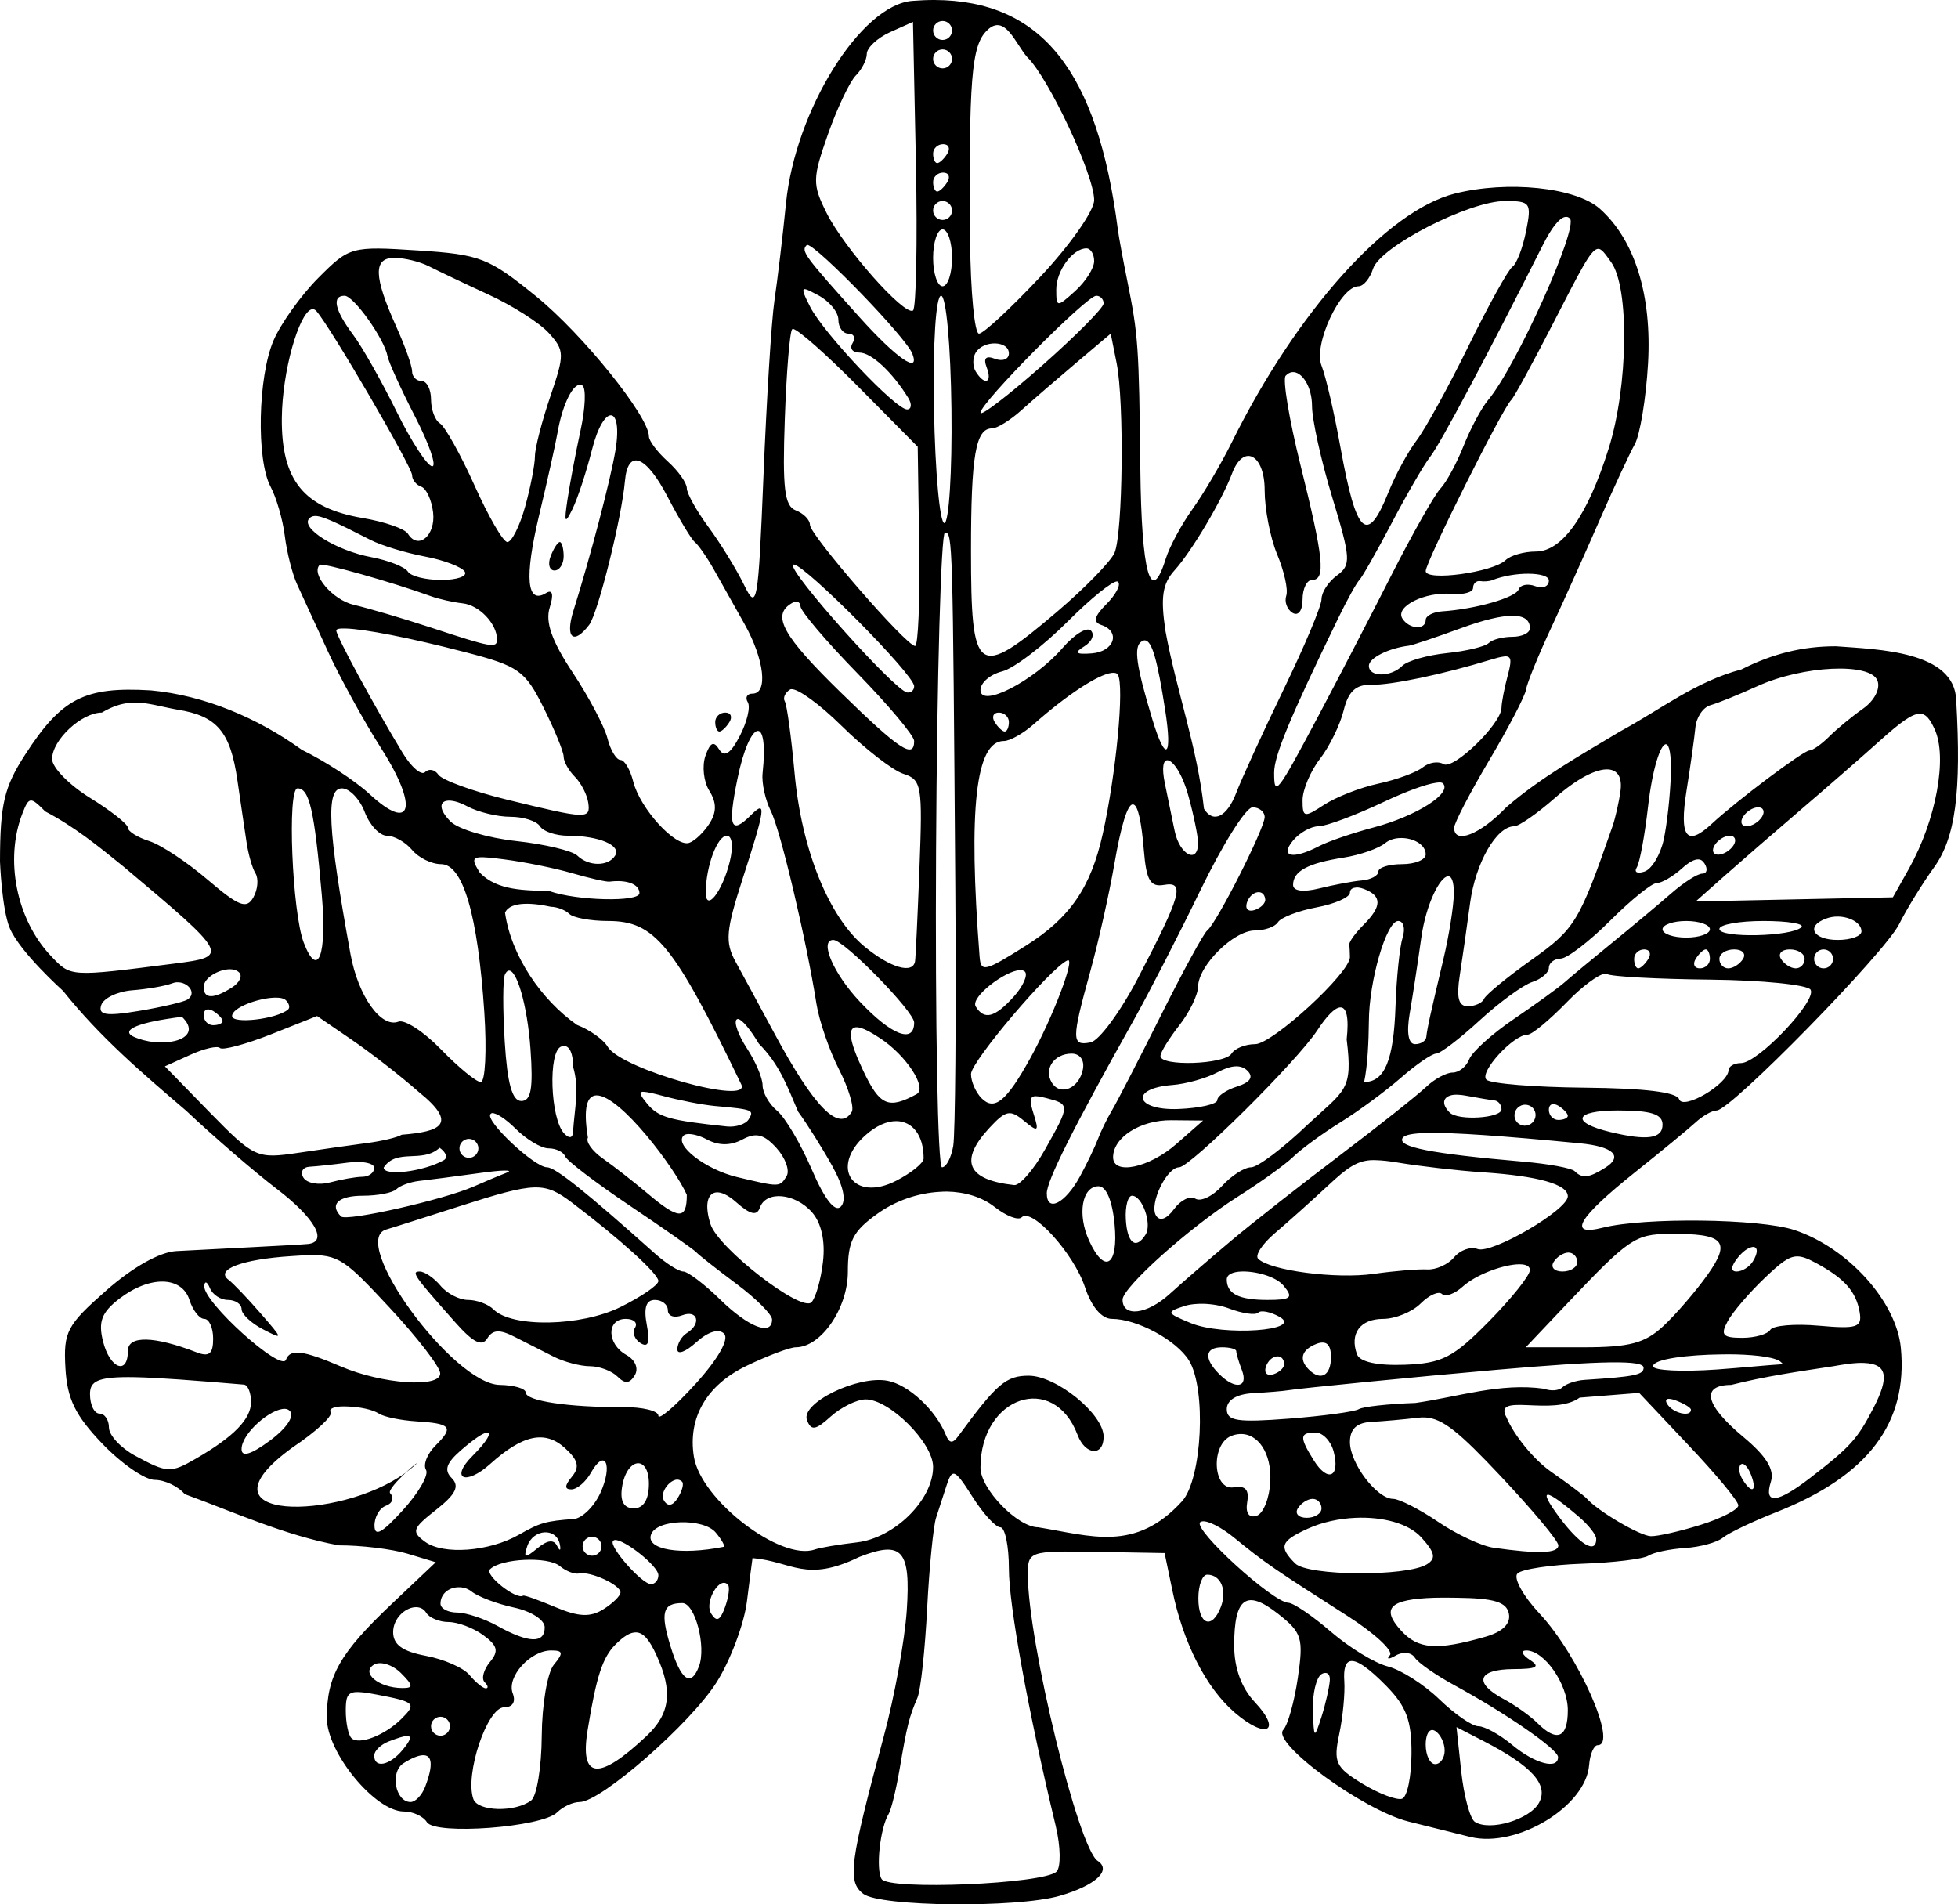 <?xml version="1.0" encoding="UTF-8" standalone="no"?>
<!-- Created with Inkscape (http://www.inkscape.org/) -->
<svg
   xmlns:dc="http://purl.org/dc/elements/1.1/"
   xmlns:cc="http://creativecommons.org/ns#"
   xmlns:rdf="http://www.w3.org/1999/02/22-rdf-syntax-ns#"
   xmlns:svg="http://www.w3.org/2000/svg"
   xmlns="http://www.w3.org/2000/svg"
   xmlns:sodipodi="http://sodipodi.sourceforge.net/DTD/sodipodi-0.dtd"
   xmlns:inkscape="http://www.inkscape.org/namespaces/inkscape"
   id="svg2"
   sodipodi:version="0.32"
   inkscape:version="0.46"
   width="206.689"
   height="201.021"
   version="1.0"
   sodipodi:docname="feather-fan.svg"
   inkscape:output_extension="org.inkscape.output.svg.inkscape"
   inkscape:export-filename="/Users/xavid/Documents/Temp/Yenching/feather-fan.png"
   inkscape:export-xdpi="90"
   inkscape:export-ydpi="90">
  <defs
     id="defs5">
    <inkscape:perspective
       sodipodi:type="inkscape:persp3d"
       inkscape:vp_x="0 : 526.18109 : 1"
       inkscape:vp_y="0 : 1000 : 0"
       inkscape:vp_z="744.09448 : 526.18109 : 1"
       inkscape:persp3d-origin="372.04724 : 350.78739 : 1"
       id="perspective9" />
  </defs>
  <sodipodi:namedview
     inkscape:window-height="756"
     inkscape:window-width="1222"
     inkscape:pageshadow="2"
     inkscape:pageopacity="1"
     guidetolerance="10.0"
     gridtolerance="10.0"
     objecttolerance="10.0"
     borderopacity="1.0"
     bordercolor="#666666"
     pagecolor="#ffffff"
     id="base"
     showgrid="false"
     inkscape:zoom="0.73020528"
     inkscape:cx="122.60883"
     inkscape:cy="103.51783"
     inkscape:window-x="20"
     inkscape:window-y="20"
     inkscape:current-layer="svg2" />
  <path
     style="fill:#000000"
     d="M 98.656,0 C 97.902,-0.003 97.116,0.033 96.312,0.094 C 90.884,0.509 83.945,11.627 82.969,21.469 C 82.627,24.909 82.073,29.519 81.75,31.719 C 81.427,33.919 80.919,42.244 80.594,50.219 C 80.037,63.863 79.911,64.542 78.531,61.719 C 77.725,60.069 76.037,57.327 74.781,55.625 C 73.525,53.923 72.5,52.082 72.5,51.532 C 72.5,50.981 71.6,49.715 70.5,48.719 C 69.4,47.724 68.5,46.533 68.5,46.063 C 68.498,43.948 61.49,35.255 56.594,31.282 C 51.581,27.214 50.727,26.864 44.094,26.438 C 37.08,25.988 36.891,26.032 33.594,29.344 C 31.75,31.196 29.634,34.168 28.875,35.938 C 27.227,39.778 27.043,48.536 28.562,51.375 C 29.159,52.49 29.848,54.826 30.062,56.563 C 30.278,58.3 30.861,60.619 31.375,61.719 C 31.889,62.819 33.338,65.969 34.594,68.719 C 35.849,71.469 38.409,76.119 40.281,79.063 C 44.209,85.239 43.468,87.954 39,83.813 C 37.497,82.42 34.292,80.327 31.875,79.157 C 27.248,75.817 21.617,73.398 15.906,72.875 C 8.922,72.463 6.502,73.709 2.656,79.657 C 0.441,83.082 0.014,84.867 0,90.938 C 0,90.938 0.192,95.983 1.031,97.969 C 2.115,100.534 6.656,104.594 6.656,104.594 C 10.56,109.49 14.941,113.215 19.656,117.25 C 22.587,120.017 26.898,123.729 29.219,125.5 C 33.234,128.565 34.668,131.102 32.5,131.313 C 31.95,131.366 29.25,131.519 26.5,131.657 C 23.75,131.794 20.197,131.979 18.625,132.063 C 16.863,132.157 14.023,133.751 11.219,136.219 C 7.051,139.887 6.69,140.575 6.906,144.407 C 7.091,147.679 7.951,149.422 10.812,152.407 C 12.823,154.504 15.302,156.219 16.344,156.219 C 17.385,156.219 18.815,156.894 19.5,157.719 C 24.573,159.563 30.156,162.112 35.781,163.125 C 38.099,163.116 41.35,163.507 43,164 L 46,164.907 L 41.344,169.313 C 35.871,174.502 34.5,176.915 34.5,181.344 C 34.5,185.014 39.598,191.219 42.625,191.219 C 43.585,191.219 44.679,191.725 45.062,192.344 C 45.926,193.739 57.232,192.893 58.812,191.313 C 59.411,190.716 60.469,190.219 61.187,190.219 C 63.432,190.219 72.921,181.911 75.656,177.563 C 77.089,175.285 78.538,171.46 78.844,169.063 C 79.149,166.666 79.409,164.607 79.437,164.469 C 83.668,164.838 85.01,167.12 90.719,164.344 C 95.241,162.585 96.148,163.598 95.719,170 C 95.508,173.145 94.425,179.094 93.312,183.219 C 89.696,196.627 89.425,198.6 91.125,199.907 C 92.904,201.274 107.312,201.425 111.844,200.125 C 115.625,199.041 117.388,197.423 115.875,196.438 C 113.825,195.102 108.5,173.264 108.5,166.219 C 108.5,163.757 108.632,163.689 115.719,163.813 L 122.937,163.938 L 123.75,167.844 C 124.882,173.391 127.308,178.17 130.344,180.782 C 133.674,183.646 135.368,182.773 132.469,179.688 C 131.049,178.176 130.281,176.089 130.281,173.688 C 130.281,168.63 131.566,167.717 134.906,170.344 C 137.439,172.336 137.618,172.904 137,177.125 C 136.629,179.658 135.934,182.111 135.469,182.594 C 134.16,183.953 143.858,191.063 148.687,192.282 C 151.052,192.878 153.991,193.607 155.219,193.907 C 160.121,195.102 167.421,190.678 167.75,186.313 C 167.836,185.167 168.255,184.219 168.656,184.219 C 170.819,184.219 166.614,174.702 162.531,170.344 C 160.787,168.483 159.722,166.559 160.187,166.094 C 160.652,165.629 163.747,165.176 167.031,165.063 C 170.315,164.95 173.45,164.568 174,164.219 C 174.55,163.87 176.281,163.507 177.875,163.407 C 179.469,163.306 181.269,162.813 181.875,162.313 C 182.481,161.812 185.025,160.601 187.5,159.625 C 197.196,155.801 201.413,150.218 200.656,142.282 C 200.19,137.392 195.083,131.724 189.437,129.844 C 185.78,128.626 173.613,128.483 169.187,129.594 C 165.404,130.544 166.554,128.562 172.625,123.719 C 175.382,121.519 178.256,119.157 179,118.469 C 179.744,117.782 180.737,117.219 181.219,117.219 C 182.684,117.219 198.947,100.613 200.469,97.563 C 201.252,95.993 202.905,93.295 204.156,91.563 C 206.416,88.434 207.056,83.636 206.5,73.938 C 206.349,68.706 198.231,68.55 193.812,68.219 C 190.287,68.21 187.098,69.007 183.844,70.657 C 178.971,71.947 175.375,74.855 171,77.219 C 166.908,79.683 162.623,82.068 159,85.219 C 156.248,88.092 153.5,89.172 153.5,87.375 C 153.5,86.908 155.15,83.714 157.187,80.282 C 159.225,76.848 160.994,73.463 161.094,72.782 C 161.194,72.1 162.417,69.105 163.812,66.125 C 165.208,63.145 167.499,58.019 168.937,54.719 C 170.376,51.419 172.01,47.9 172.562,46.907 C 173.115,45.913 173.756,42.082 173.969,38.375 C 174.384,31.14 172.565,25.307 168.875,22.032 C 166.331,19.773 159.149,19.031 153.562,20.438 C 146.407,22.239 136.846,32.912 130,46.75 C 128.9,48.974 127.04,52.123 125.875,53.75 C 124.71,55.377 123.447,57.732 123.062,58.969 C 121.481,64.061 120.495,60.568 120.375,49.469 C 120.234,36.532 120.154,35.371 119,29.657 C 118.563,27.495 118.106,25.044 118,24.219 C 115.848,7.491 109.975,0.054 98.656,0 z M 99.5,2.219 C 100.05,2.219 100.5,2.669 100.5,3.219 C 100.5,3.769 100.05,4.22 99.5,4.219 C 98.95,4.219 98.5,3.769 98.5,3.219 C 98.5,2.669 98.95,2.219 99.5,2.219 z M 108.437,6.032 C 110.695,8.22 115.5,18.472 115.5,21.125 C 115.5,22.251 112.95,25.88 109.844,29.188 C 106.738,32.496 103.813,35.219 103.344,35.219 C 102.875,35.219 102.453,30.832 102.406,25.469 C 102.256,8.32 102.544,4.807 104.187,3.219 C 106.073,1.334 107.213,4.664 108.437,6.032 z M 96.375,2.313 L 96.687,17.344 C 96.852,25.623 96.712,32.574 96.375,32.782 C 95.451,33.35 89.094,26.172 87.25,22.469 C 85.744,19.446 85.753,18.852 87.406,14.157 C 88.385,11.378 89.714,8.599 90.344,7.969 C 90.974,7.339 91.5,6.315 91.5,5.688 C 91.5,5.061 92.59,4.02 93.937,3.407 L 96.375,2.313 z M 99.5,5.219 C 100.05,5.219 100.5,5.669 100.5,6.219 C 100.5,6.769 100.05,7.22 99.5,7.219 C 98.95,7.219 98.5,6.769 98.5,6.219 C 98.5,5.669 98.95,5.219 99.5,5.219 z M 99.562,15.219 C 100.145,15.219 100.34,15.669 100,16.219 C 99.66,16.769 99.18,17.22 98.937,17.219 C 98.695,17.219 98.5,16.769 98.5,16.219 C 98.5,15.669 98.98,15.219 99.562,15.219 z M 99.562,18.219 C 100.145,18.219 100.34,18.669 100,19.219 C 99.66,19.769 99.18,20.22 98.937,20.219 C 98.695,20.219 98.5,19.769 98.5,19.219 C 98.5,18.669 98.98,18.219 99.562,18.219 z M 99.5,21.219 C 100.05,21.219 100.5,21.669 100.5,22.219 C 100.5,22.769 100.05,23.219 99.5,23.219 C 98.95,23.219 98.5,22.769 98.5,22.219 C 98.5,21.669 98.95,21.219 99.5,21.219 z M 158.875,21.219 C 161.56,21.219 161.695,21.403 161.094,24.407 C 160.742,26.167 160.098,27.854 159.656,28.157 C 159.214,28.459 157.133,32.213 155.031,36.5 C 152.929,40.787 150.453,45.287 149.531,46.5 C 148.609,47.713 147.28,50.182 146.562,51.969 C 144.314,57.573 143.179,56.525 141.5,47.219 C 140.855,43.644 139.964,39.76 139.5,38.594 C 138.618,36.381 141.492,30.219 143.406,30.219 C 143.927,30.219 144.615,29.39 144.937,28.375 C 145.676,26.047 155.077,21.219 158.875,21.219 z M 165.187,22.907 C 165.391,22.862 165.561,22.905 165.719,23.063 C 166.659,24.003 160.03,38.736 157.094,42.219 C 156.393,43.05 155.227,45.228 154.5,47.063 C 153.773,48.897 152.675,50.922 152.062,51.563 C 151.45,52.203 149.112,56.319 146.875,60.719 C 144.638,65.119 141.154,71.838 139.125,75.657 C 134.806,83.786 134.5,84.185 134.5,81.563 C 134.5,79.782 136.097,75.903 141.281,65.219 C 142.215,63.294 143.221,61.494 143.5,61.219 C 143.779,60.944 145.318,58.244 146.906,55.219 C 148.494,52.194 150.318,49.044 150.969,48.219 C 152.008,46.901 156.903,37.702 162.844,25.907 C 163.776,24.055 164.577,23.038 165.187,22.907 z M 99.5,24.219 C 100.05,24.219 100.5,25.569 100.5,27.219 C 100.5,28.869 100.05,30.219 99.5,30.219 C 98.95,30.219 98.5,28.869 98.5,27.219 C 98.5,25.569 98.95,24.219 99.5,24.219 z M 85.219,25.844 C 86.289,25.961 95.673,35.642 96.312,37.344 C 97.149,39.57 94.616,37.807 90.719,33.469 C 84.838,26.924 84.536,26.496 85.156,25.875 C 85.173,25.859 85.184,25.84 85.219,25.844 z M 114.687,26.219 C 115.127,26.219 115.5,26.823 115.5,27.563 C 115.5,28.303 114.6,29.724 113.5,30.719 C 111.565,32.47 111.5,32.455 111.5,30.563 C 111.5,28.578 113.229,26.219 114.687,26.219 z M 168.625,26.282 C 169.071,26.196 169.42,26.778 170.062,27.657 C 172.015,30.326 171.888,40.717 169.812,47.344 C 167.597,54.416 164.913,58.219 162.125,58.219 C 160.897,58.219 159.46,58.621 158.937,59.125 C 157.6,60.415 150.5,61.387 150.5,60.282 C 150.5,59.311 158.623,43.066 159.531,42.219 C 159.826,41.944 161.783,38.344 163.906,34.219 C 166.876,28.448 167.881,26.423 168.625,26.282 z M 41.625,27.219 C 42.657,27.219 44.295,27.61 45.25,28.094 C 46.203,28.578 49.043,29.936 51.562,31.094 C 54.085,32.252 56.96,34.076 57.937,35.157 C 59.607,36.999 59.605,37.41 58.094,41.844 C 57.208,44.444 56.472,47.292 56.469,48.157 C 56.466,49.021 56.01,51.407 55.437,53.469 C 54.867,55.532 54.013,57.219 53.562,57.219 C 53.115,57.219 51.566,54.532 50.094,51.25 C 48.621,47.969 46.965,45.014 46.437,44.688 C 45.912,44.362 45.5,43.224 45.5,42.157 C 45.498,41.089 45.048,40.219 44.5,40.219 C 43.95,40.219 43.5,39.755 43.5,39.188 C 43.5,38.62 42.734,36.482 41.812,34.438 C 39.445,29.184 39.384,27.219 41.625,27.219 z M 84.875,30.532 C 84.905,30.517 84.951,30.527 85,30.532 C 85.235,30.555 85.679,30.799 86.406,31.188 C 87.548,31.799 88.5,32.945 88.5,33.75 C 88.5,34.556 88.98,35.219 89.562,35.219 C 90.145,35.219 90.34,35.669 90,36.219 C 89.66,36.769 89.983,37.219 90.719,37.219 C 91.973,37.219 94.179,39.255 95.875,42 C 96.285,42.664 96.218,43.219 95.75,43.219 C 94.546,43.219 86.96,35.194 85.531,32.407 C 84.922,31.219 84.665,30.63 84.875,30.532 z M 36.375,31.219 C 37.337,31.219 40.578,35.779 40.906,37.594 C 41.018,38.211 42.324,41.082 43.812,43.969 C 45.301,46.857 46.119,49.219 45.625,49.219 C 45.129,49.219 43.435,46.632 41.875,43.469 C 40.315,40.307 38.262,36.656 37.281,35.344 C 35.334,32.739 34.996,31.219 36.375,31.219 z M 99.344,31.219 C 99.876,31.219 100.356,36.457 100.437,43.219 C 100.517,49.819 100.167,55.219 99.687,55.219 C 99.208,55.219 98.713,49.819 98.594,43.219 C 98.467,36.203 98.792,31.219 99.344,31.219 z M 115.719,31.219 C 116.148,31.219 116.5,31.579 116.5,32.032 C 116.5,32.484 113.575,35.436 110,38.594 C 106.425,41.752 103.5,43.995 103.5,43.563 C 103.5,42.535 114.702,31.219 115.719,31.219 z M 32.875,32.657 C 33.063,32.595 33.242,32.658 33.406,32.844 C 34.902,34.542 43.5,49.284 43.5,50.157 C 43.5,50.641 43.935,51.192 44.469,51.375 C 45.002,51.559 45.565,52.78 45.719,54.094 C 46.004,56.529 44.146,58.097 43.062,56.344 C 42.734,55.813 40.598,55.074 38.312,54.688 C 32.06,53.631 29.686,50.702 29.75,44.125 C 29.798,39.129 31.559,33.089 32.875,32.657 z M 83.719,34.719 C 84.284,34.814 87.205,37.395 90.5,40.719 L 96.875,47.157 L 97.031,57.688 C 97.115,63.477 96.922,68.201 96.594,68.188 C 95.634,68.15 85.5,56.475 85.5,55.407 C 85.5,54.872 84.816,54.188 84,53.875 C 82.806,53.417 82.587,51.525 82.844,44.25 C 83.019,39.278 83.366,35.009 83.625,34.75 C 83.641,34.734 83.681,34.713 83.719,34.719 z M 117.25,35.219 L 117.875,38.344 C 118.688,42.411 118.53,56.257 117.656,58.344 C 117.282,59.237 114.555,62.049 111.562,64.594 C 103.128,71.767 102.5,71.311 102.5,58.125 C 102.5,48.062 102.992,45.219 104.719,45.219 C 105.27,45.219 106.666,44.343 107.844,43.282 C 109.021,42.22 111.631,39.967 113.625,38.282 L 117.25,35.219 z M 105.062,36.25 C 105.833,36.274 106.5,36.623 106.5,37.313 C 106.5,37.922 105.828,38.181 105.031,37.875 C 104.063,37.504 103.785,37.813 104.156,38.782 C 104.786,40.424 103.94,40.741 103,39.219 C 102.66,38.669 102.66,37.769 103,37.219 C 103.418,36.542 104.292,36.227 105.062,36.25 z M 136.406,39.282 C 137.428,39.185 138.5,40.809 138.5,42.875 C 138.5,44.27 139.445,48.585 140.625,52.469 C 142.602,58.979 142.641,59.641 141.125,60.75 C 140.22,61.412 139.5,62.526 139.5,63.25 C 139.5,63.974 137.675,68.287 135.469,72.844 C 133.263,77.401 131.03,82.293 130.5,83.688 C 129.534,86.229 128.069,86.953 127.094,85.375 C 126.395,78.881 124.171,72.862 123.031,66.625 C 122.495,63.049 122.701,61.623 124,60.188 C 125.787,58.213 128.986,52.831 130.062,49.969 C 131.257,46.792 133.5,47.951 133.5,51.75 C 133.5,53.693 134.076,56.73 134.812,58.5 C 135.549,60.27 135.996,62.238 135.781,62.875 C 135.566,63.512 135.858,64.33 136.437,64.688 C 137.044,65.063 137.5,64.468 137.5,63.282 C 137.5,62.149 137.95,61.219 138.5,61.219 C 139.972,61.219 139.719,58.91 137.281,49.094 C 136.075,44.238 135.374,40.001 135.719,39.657 C 135.938,39.437 136.17,39.303 136.406,39.282 z M 61.125,40.625 C 61.238,40.603 61.364,40.623 61.469,40.688 C 61.889,40.948 61.793,43.088 61.281,45.438 C 60.769,47.787 60.154,51.069 59.906,52.719 C 59.531,55.214 59.626,55.382 60.437,53.719 C 60.976,52.619 61.904,49.792 62.5,47.438 C 63.727,42.581 65.773,42.658 64.969,47.532 C 64.462,50.603 62.33,58.746 60.531,64.469 C 59.633,67.326 60.527,68.141 62.187,65.969 C 63.119,64.755 65.623,54.703 65.969,50.782 C 66.273,47.332 68.18,48.038 70.469,52.438 C 71.697,54.799 72.991,56.944 73.344,57.219 C 73.696,57.494 74.604,58.781 75.344,60.094 C 76.083,61.407 77.545,64.009 78.594,65.875 C 80.684,69.597 81.098,73.219 79.437,73.219 C 78.855,73.219 78.633,73.633 78.937,74.125 C 79.242,74.618 78.858,76.215 78.094,77.688 C 77.109,79.587 76.457,79.986 75.906,79.094 C 75.338,78.175 74.965,78.369 74.469,79.782 C 74.095,80.845 74.273,82.504 74.875,83.469 C 75.652,84.714 75.662,85.709 74.906,86.907 C 74.321,87.834 73.349,88.769 72.75,88.969 C 71.302,89.452 67.559,85.351 66.844,82.5 C 66.53,81.252 65.931,80.219 65.5,80.219 C 65.067,80.219 64.437,79.186 64.125,77.938 C 63.81,76.689 62.151,73.555 60.437,70.969 C 58.231,67.635 57.547,65.652 58.031,64.125 C 58.469,62.746 58.321,62.183 57.656,62.594 C 55.594,63.869 55.337,60.971 56.906,54.407 C 57.786,50.725 58.655,46.819 58.844,45.719 C 59.317,42.96 60.32,40.778 61.125,40.625 z M 33.187,54.469 C 33.891,54.404 35.275,55.031 39.125,57 C 40.295,57.598 42.876,58.375 44.875,58.75 C 46.872,59.125 48.762,59.856 49.062,60.344 C 49.366,60.832 48.244,61.219 46.594,61.219 C 44.944,61.219 43.364,60.832 43.062,60.344 C 42.761,59.856 41.023,59.157 39.187,58.813 C 35.467,58.115 31.653,55.722 32.656,54.719 C 32.81,54.565 32.953,54.491 33.187,54.469 z M 99.75,56.219 C 100.565,56.219 100.573,56.86 100.844,93.719 C 100.945,107.469 100.837,119.732 100.625,120.969 C 100.413,122.207 99.885,123.219 99.437,123.219 C 98.99,123.219 98.714,108.144 98.812,89.719 C 98.911,71.294 99.337,56.219 99.75,56.219 z M 59.094,57.219 C 58.877,57.219 58.441,57.894 58.125,58.719 C 57.806,59.544 57.998,60.219 58.531,60.219 C 59.064,60.219 59.5,59.544 59.5,58.719 C 59.498,57.894 59.31,57.219 59.094,57.219 z M 83.812,59.594 C 85.096,59.739 96.5,71.218 96.5,72.438 C 96.5,72.863 96.162,73.159 95.75,73.094 C 94.433,72.888 83.12,60.224 83.719,59.625 C 83.738,59.606 83.771,59.589 83.812,59.594 z M 33.75,59.625 C 34.009,59.366 41.305,61.422 45.5,62.938 C 46.323,63.236 47.831,63.577 48.844,63.688 C 50.584,63.878 52.435,65.822 52.469,67.469 C 52.489,68.476 51.897,68.356 45.5,66.25 C 42.473,65.255 38.795,64.18 37.344,63.844 C 35.109,63.327 32.786,60.589 33.75,59.625 z M 161.344,60.563 C 162.554,60.57 163.5,60.809 163.5,61.282 C 163.5,61.909 162.852,62.178 162.062,61.875 C 161.273,61.572 160.485,61.732 160.312,62.219 C 160.006,63.082 155.757,64.3 152.25,64.532 C 151.287,64.595 150.5,65.006 150.5,65.438 C 150.5,66.537 148.74,66.428 148.031,65.282 C 147.253,64.023 150.423,62.442 153.25,62.688 C 154.487,62.795 155.5,62.521 155.5,62.063 C 155.5,61.605 155.837,61.279 156.25,61.344 C 156.662,61.409 157.225,61.361 157.5,61.25 C 158.66,60.785 160.134,60.555 161.344,60.563 z M 117.937,61.375 C 117.972,61.378 118.012,61.419 118.031,61.438 C 118.337,61.744 117.765,62.798 116.781,63.782 C 115.504,65.059 115.364,65.673 116.25,65.969 C 118.335,66.664 117.627,68.79 115.25,68.969 C 113.54,69.098 113.354,68.908 114.469,68.219 C 115.271,67.723 115.575,66.982 115.156,66.563 C 114.737,66.144 113.403,66.968 112.187,68.375 C 109.153,71.89 103.5,74.794 103.5,72.844 C 103.5,72.064 104.528,71.19 105.781,70.875 C 107.035,70.561 110.159,68.154 112.75,65.563 C 115.179,63.133 117.415,61.338 117.937,61.375 z M 83.875,63.532 C 83.99,63.499 84.097,63.506 84.187,63.532 C 84.369,63.583 84.5,63.752 84.5,64 C 84.5,64.497 87.2,67.68 90.5,71.063 C 93.8,74.446 96.5,77.666 96.5,78.219 C 96.5,80.171 94.935,79.134 88.75,73.094 C 82.664,67.151 81.451,64.985 83.5,63.719 C 83.637,63.634 83.76,63.564 83.875,63.532 z M 159.656,65 C 160.874,64.998 161.5,65.443 161.5,66.313 C 161.5,66.817 160.664,67.219 159.656,67.219 C 158.648,67.219 157.524,67.507 157.156,67.875 C 156.788,68.243 154.811,68.727 152.75,68.938 C 150.689,69.148 148.554,69.76 148.031,70.282 C 146.81,71.499 144.5,71.494 144.5,70.282 C 144.5,69.463 146.581,68.417 148.719,68.157 C 149.116,68.108 151.582,67.276 154.219,66.313 C 156.608,65.439 158.438,65.002 159.656,65 z M 36.5,66.344 C 38.474,66.403 43.174,67.3 49.125,68.844 C 54.755,70.305 55.427,70.789 57.375,74.688 C 58.539,77.022 59.5,79.358 59.5,79.875 C 59.498,80.393 60.034,81.346 60.687,82 C 61.344,82.655 61.972,83.888 62.094,84.719 C 62.355,86.501 61.972,86.477 53.5,84.407 C 49.923,83.533 46.664,82.343 46.281,81.782 C 45.899,81.22 45.269,81.106 44.875,81.5 C 44.478,81.895 43.417,80.98 42.5,79.469 C 39.472,74.482 35.5,67.148 35.5,66.563 C 35.5,66.381 35.842,66.324 36.5,66.344 z M 120.844,67.594 C 121.605,67.618 122.168,69.622 123,74.969 C 123.783,80.005 123.043,80.556 121.656,75.969 C 119.933,70.269 119.644,68.248 120.5,67.719 C 120.618,67.646 120.735,67.591 120.844,67.594 z M 158.969,69.282 C 159.591,69.311 159.538,69.886 159.156,71.313 C 158.802,72.637 158.507,74.163 158.5,74.719 C 158.477,76.409 153.426,81.306 152.375,80.657 C 151.834,80.322 150.851,80.466 150.187,81 C 149.524,81.534 147.417,82.308 145.5,82.719 C 143.583,83.13 140.995,84.153 139.75,84.969 C 137.66,86.338 137.5,86.297 137.5,84.469 C 137.5,83.38 138.328,81.406 139.344,80.094 C 140.36,78.782 141.476,76.475 141.844,74.969 C 142.329,72.981 143.128,72.25 144.75,72.282 C 146.89,72.324 152.292,71.187 157.406,69.625 C 157.95,69.459 158.343,69.357 158.656,69.313 C 158.773,69.296 158.88,69.277 158.969,69.282 z M 193.375,70.594 C 195.853,70.479 197.816,70.876 198.187,71.844 C 198.517,72.704 197.859,73.97 196.656,74.813 C 195.511,75.615 193.906,76.937 193.094,77.75 C 192.281,78.563 191.346,79.219 191,79.219 C 190.38,79.219 183.322,84.523 180.687,86.969 C 178.039,89.429 177.25,88.374 178.031,83.469 C 178.447,80.857 178.866,77.85 178.969,76.782 C 179.071,75.713 179.781,74.656 180.562,74.438 C 181.344,74.22 183.575,73.314 185.5,72.438 C 187.909,71.341 190.897,70.709 193.375,70.594 z M 117.344,71.032 C 117.67,70.993 117.889,71.039 118,71.219 C 118.708,72.365 117.817,81.71 116.406,88.032 C 115.14,93.704 112.944,96.889 108.312,99.813 C 103.949,102.567 103.539,102.678 103.406,100.969 C 102.197,85.384 102.994,78.219 105.969,78.219 C 106.597,78.219 108.007,77.432 109.094,76.469 C 112.662,73.309 115.929,71.199 117.344,71.032 z M 83.531,72.75 C 84.236,72.684 86.502,74.316 88.812,76.594 C 91.277,79.024 94.24,81.328 95.375,81.688 C 97.297,82.298 97.39,82.966 97.062,91.532 C 96.869,96.587 96.659,101.057 96.594,101.469 C 96.375,102.853 94.002,102.171 91.281,99.938 C 87.498,96.833 84.609,89.675 83.875,81.594 C 83.531,77.808 83.066,74.406 82.844,74.032 C 82.622,73.657 82.887,73.102 83.406,72.782 C 83.439,72.761 83.484,72.755 83.531,72.75 z M 14.312,74.157 C 15.654,74.174 17,74.598 18.719,74.907 C 22.912,75.567 24.324,77.237 25.062,82.375 C 25.406,84.767 25.848,87.709 26.031,88.938 C 26.215,90.166 26.626,91.633 26.969,92.188 C 27.311,92.742 27.219,93.88 26.75,94.719 C 26.037,95.993 25.238,95.694 21.937,92.875 C 19.765,91.019 16.987,89.172 15.75,88.782 C 14.512,88.391 13.5,87.758 13.5,87.375 C 13.5,86.992 11.7,85.579 9.5,84.219 C 7.3,82.859 5.5,81.01 5.5,80.125 C 5.5,78.118 8.6,75.219 10.75,75.219 C 11.869,74.557 12.823,74.26 13.75,74.188 C 13.943,74.173 14.121,74.154 14.312,74.157 z M 76.562,75.219 C 75.98,75.219 75.5,75.669 75.5,76.219 C 75.5,76.769 75.695,77.219 75.937,77.219 C 76.18,77.219 76.66,76.769 77,76.219 C 77.34,75.669 77.145,75.219 76.562,75.219 z M 105.437,75.219 C 106.02,75.219 106.5,75.669 106.5,76.219 C 106.5,76.769 106.305,77.219 106.062,77.219 C 105.82,77.219 105.34,76.769 105,76.219 C 104.66,75.669 104.855,75.219 105.437,75.219 z M 202.656,75.344 C 203.317,75.343 203.731,75.917 204.219,76.969 C 205.593,79.935 204.388,86.535 201.531,91.657 L 199.812,94.719 L 189.406,94.938 L 179,95.157 L 182.062,92.438 C 183.756,90.938 187.356,87.815 190.062,85.5 C 192.769,83.185 196.513,79.923 198.375,78.25 C 200.574,76.275 201.807,75.345 202.656,75.344 z M 79.937,77.157 C 80.521,77.025 80.835,78.492 80.5,81.625 C 80.388,82.671 80.796,84.471 81.375,85.625 C 82.39,87.649 85.128,99.251 86.187,105.969 C 86.47,107.759 87.541,110.871 88.562,112.875 C 89.584,114.879 90.196,116.907 89.906,117.375 C 88.565,119.545 85.954,116.898 81.75,109.094 C 80.223,106.259 78.384,102.855 77.656,101.532 C 76.518,99.463 76.623,98.24 78.406,92.719 C 80.804,85.296 80.926,84.387 79.281,86.032 C 77.134,88.179 76.802,87.305 77.844,82.219 C 78.5,79.013 79.354,77.288 79.937,77.157 z M 175.875,78.563 C 176.209,78.606 176.44,79.619 176.375,81.782 C 176.31,83.954 175.972,87.021 175.625,88.625 C 175.278,90.23 174.358,91.746 173.594,92 C 172.83,92.255 172.467,92.071 172.781,91.563 C 173.096,91.054 173.627,88.156 173.969,85.157 C 174.438,81.039 175.319,78.491 175.875,78.563 z M 123.25,80.25 C 123.82,80.289 124.79,81.638 125.437,83.969 C 126.01,86.032 126.466,88.282 126.469,88.969 C 126.479,91.25 124.528,90.262 124,87.719 C 123.714,86.344 123.254,84.094 122.969,82.719 C 122.607,80.978 122.807,80.22 123.25,80.25 z M 169.781,81.219 C 170.753,81.289 171.252,82.042 171.062,83.469 C 170.898,84.707 170.506,86.394 170.219,87.219 C 166.71,97.301 166.288,98.031 161.719,101.282 C 159.12,103.13 156.839,105.003 156.656,105.438 C 156.473,105.872 155.69,106.219 154.937,106.219 C 153.955,106.219 153.73,105.301 154.094,102.969 C 154.373,101.182 154.861,97.739 155.187,95.313 C 155.759,91.063 157.979,87.219 159.844,87.219 C 160.336,87.219 162.277,85.869 164.156,84.219 C 166.506,82.156 168.532,81.129 169.781,81.219 z M 152.062,82.594 C 152.185,82.604 152.265,82.641 152.312,82.688 C 153.343,83.718 149.534,86.143 145,87.344 C 142.789,87.93 140.205,88.814 139.25,89.313 C 136.464,90.767 135.054,90.461 136.5,88.719 C 137.185,87.894 138.396,87.219 139.187,87.219 C 139.979,87.219 143.099,86.057 146.125,84.625 C 148.394,83.552 150.51,82.776 151.594,82.625 C 151.774,82.6 151.94,82.584 152.062,82.594 z M 31.406,83.219 C 32.656,83.219 33.185,85.496 33.969,94.469 C 34.526,100.849 33.558,103.397 32.062,99.5 C 30.834,96.3 30.305,83.219 31.406,83.219 z M 36.094,83.219 C 36.893,83.219 37.977,84.344 38.5,85.719 C 39.023,87.094 40.072,88.219 40.844,88.219 C 41.615,88.219 42.815,88.894 43.5,89.719 C 44.185,90.544 45.551,91.219 46.562,91.219 C 48.872,91.219 50.441,96.571 51.125,106.844 C 51.393,110.906 51.225,114.219 50.75,114.219 C 50.272,114.219 48.388,112.664 46.562,110.782 C 44.74,108.899 42.718,107.592 42.062,107.844 C 40.227,108.548 37.807,105.152 37,100.719 C 34.581,87.435 34.38,83.219 36.094,83.219 z M 3.25,84.5 C 3.571,84.476 3.99,84.866 4.781,85.657 C 7.806,87.235 10.291,89.247 13.031,91.469 C 24.222,100.876 24.264,100.967 18.375,101.719 C 7.305,103.132 7.497,103.142 5.375,100.907 C 1.73,97.067 0.464,90.707 2.375,85.844 C 2.72,84.966 2.928,84.525 3.25,84.5 z M 47.156,84.532 C 47.63,84.449 48.385,84.612 49.344,85.125 C 50.455,85.72 52.496,86.219 53.875,86.219 C 55.252,86.219 56.66,86.669 57,87.219 C 57.338,87.769 58.671,88.219 59.969,88.219 C 63.191,88.219 65.607,89.229 64.937,90.313 C 64.223,91.472 62.148,91.484 60.937,90.313 C 60.417,89.807 57.513,89.109 54.5,88.782 C 51.485,88.454 48.367,87.523 47.562,86.719 C 46.358,85.513 46.367,84.668 47.156,84.532 z M 119.562,84.907 C 119.599,84.903 119.652,84.923 119.687,84.938 C 120.134,85.119 120.5,86.744 120.75,89.782 C 121.01,92.94 121.439,93.658 122.875,93.407 C 125.114,93.015 124.705,94.46 120.125,103.25 C 118.274,106.802 116.024,109.854 115.125,110.032 C 113.098,110.433 113.096,109.763 115.094,102.532 C 115.975,99.342 117.105,94.256 117.625,91.25 C 118.342,87.103 119.007,84.964 119.562,84.907 z M 132.219,85.219 C 132.917,85.219 133.5,85.69 133.5,86.25 C 133.5,87.438 128.411,97.482 127.437,98.219 C 127.074,98.494 124.866,102.544 122.531,107.219 C 120.196,111.894 117.871,116.394 117.375,117.219 C 116.879,118.044 116.218,119.394 115.906,120.219 C 115.594,121.044 114.741,122.827 114,124.188 C 112.447,127.039 110.5,128.028 110.5,125.969 C 110.5,124.644 113.22,119.196 119.656,107.719 C 121.198,104.969 124.387,98.782 126.719,93.969 C 129.05,89.157 131.521,85.219 132.219,85.219 z M 185.594,85.219 C 186.144,85.219 186.34,85.669 186,86.219 C 185.66,86.769 184.925,87.219 184.375,87.219 C 183.825,87.219 183.66,86.769 184,86.219 C 184.34,85.669 185.044,85.219 185.594,85.219 z M 76.719,88.219 C 77.299,88.219 77.428,89.361 77.031,90.969 C 76.245,94.155 74.479,96.371 74.5,94.157 C 74.526,91.42 75.728,88.219 76.719,88.219 z M 182.594,88.219 C 183.144,88.219 183.34,88.669 183,89.219 C 182.66,89.769 181.925,90.219 181.375,90.219 C 180.825,90.219 180.66,89.769 181,89.219 C 181.34,88.669 182.044,88.219 182.594,88.219 z M 147.656,88.469 C 147.833,88.456 148.01,88.457 148.187,88.469 C 149.367,88.552 150.5,89.22 150.5,90.188 C 150.5,90.755 149.375,91.219 148,91.219 C 146.625,91.219 145.5,91.568 145.5,92 C 145.5,92.432 144.712,92.855 143.75,92.938 C 142.787,93.02 140.762,93.407 139.25,93.782 C 137.554,94.201 136.5,94.059 136.5,93.407 C 136.5,91.959 138.041,91.12 141.812,90.532 C 143.566,90.258 145.538,89.56 146.219,89 C 146.615,88.674 147.127,88.51 147.656,88.469 z M 50.594,90.5 C 51.079,90.455 51.946,90.552 53.25,90.719 C 55.312,90.983 58.494,91.621 60.344,92.157 C 62.193,92.692 63.993,93.107 64.344,93.063 C 66.181,92.83 67.5,93.331 67.5,94.282 C 67.498,95.241 60.881,95.087 58,94.063 C 55.391,93.963 52.511,94.042 50.656,92.125 C 49.972,91.03 49.786,90.576 50.594,90.5 z M 179.312,90.719 C 179.578,90.738 179.774,90.892 179.937,91.157 C 180.3,91.742 180.186,92.219 179.687,92.219 C 179.189,92.219 177.728,93.158 176.406,94.313 C 175.085,95.467 172.252,97.83 170.125,99.563 C 167.998,101.296 165.748,103.169 165.125,103.719 C 164.502,104.269 162.109,106.004 159.812,107.563 C 157.516,109.122 155.393,111.034 155.094,111.813 C 154.795,112.591 154.002,113.219 153.344,113.219 C 152.685,113.219 151.434,113.89 150.562,114.719 C 149.691,115.548 145.625,118.783 141.5,121.907 C 137.375,125.029 132.2,129.09 130,130.938 C 127.8,132.786 124.851,135.338 123.469,136.594 C 121.081,138.764 118.5,139.079 118.5,137.188 C 118.5,135.892 125.606,129.527 130.625,126.344 C 133.031,124.817 135.675,122.932 136.5,122.125 C 137.325,121.318 139.575,119.664 141.5,118.469 C 143.425,117.274 146.308,115.147 147.906,113.75 C 149.504,112.354 151.16,111.219 151.594,111.219 C 152.028,111.219 154.094,109.645 156.187,107.719 C 158.281,105.793 160.787,103.967 161.75,103.657 C 162.712,103.346 163.5,102.669 163.5,102.157 C 163.5,101.644 164.062,101.206 164.75,101.188 C 165.437,101.17 167.783,99.37 169.969,97.188 C 172.154,95.006 174.354,93.219 174.875,93.219 C 175.396,93.219 176.611,92.517 177.562,91.657 C 178.279,91.008 178.869,90.687 179.312,90.719 z M 152.844,92.5 C 153.227,92.47 153.482,93.014 153.469,94.344 C 153.455,95.649 152.963,98.744 152.375,101.219 C 151.006,106.979 150.657,108.544 150.562,109.469 C 150.52,109.882 149.986,110.219 149.375,110.219 C 148.673,110.219 148.458,109.022 148.812,106.969 C 149.121,105.182 149.669,101.595 150.031,99 C 150.529,95.436 152.001,92.566 152.844,92.5 z M 143.406,93.688 C 143.586,93.707 143.794,93.765 144,93.844 C 145.91,94.577 145.873,95.69 143.937,97.625 C 143.093,98.47 142.418,99.393 142.437,99.688 C 142.457,99.982 142.5,100.592 142.5,101.032 C 142.5,102.705 134.315,110.219 132.5,110.219 C 131.453,110.219 130.34,110.669 130,111.219 C 129.288,112.371 122.467,112.598 122.5,111.469 C 122.512,111.057 123.424,109.594 124.5,108.219 C 125.575,106.844 126.456,105.015 126.469,104.157 C 126.501,101.914 130.234,98.219 132.469,98.219 C 133.515,98.219 134.605,97.832 134.906,97.344 C 135.208,96.856 137.038,96.144 138.969,95.782 C 140.9,95.419 142.5,94.727 142.5,94.219 C 142.5,93.965 142.666,93.782 142.937,93.719 C 143.073,93.687 143.226,93.668 143.406,93.688 z M 132.719,94.188 C 133.131,94.118 133.501,94.34 133.562,94.938 C 133.604,95.337 133.097,95.843 132.437,96.063 C 131.777,96.283 131.405,95.942 131.625,95.282 C 131.84,94.637 132.307,94.257 132.719,94.188 z M 55.344,95.407 C 56.279,95.369 57.352,95.543 58.156,95.719 C 58.805,95.726 59.688,96.064 60.094,96.469 C 60.499,96.874 62.328,97.219 64.187,97.219 C 69.111,97.219 71.099,99.638 78.25,114.469 C 79.35,116.749 65.556,112.865 64.156,110.5 C 63.699,109.728 62.237,108.694 60.906,108.188 C 57.139,105.55 53.961,100.896 53.312,96.344 C 53.606,95.683 54.408,95.444 55.344,95.407 z M 194,96.75 C 195.283,96.766 196.5,97.434 196.5,98.313 C 196.5,98.817 195.375,99.219 194,99.219 C 191.392,99.219 190.585,97.765 192.75,96.969 C 193.155,96.82 193.572,96.745 194,96.75 z M 147.594,97.219 C 148.155,97.219 148.369,98.005 148.062,98.969 C 147.756,99.934 147.415,103.196 147.312,106.219 C 147.121,111.89 146.172,114.219 144,114.219 C 144.372,112.454 144.477,109.903 144.5,107.844 C 144.508,103.563 146.349,97.219 147.594,97.219 z M 178,97.219 C 179.375,97.219 180.5,97.613 180.5,98.094 C 180.5,98.575 179.375,98.969 178,98.969 C 176.625,98.969 175.5,98.576 175.5,98.094 C 175.5,97.613 176.625,97.219 178,97.219 z M 186.156,97.219 C 188.723,97.219 190.522,97.51 190.156,97.875 C 189.152,98.879 181.5,99.044 181.5,98.063 C 181.5,97.592 183.589,97.219 186.156,97.219 z M 87.969,99.219 C 89.106,99.219 96.5,106.777 96.5,107.938 C 96.5,110.212 94.093,109.273 90.75,105.719 C 87.964,102.758 86.45,99.219 87.969,99.219 z M 173.562,100.219 C 174.145,100.219 174.34,100.669 174,101.219 C 173.66,101.769 173.18,102.219 172.937,102.219 C 172.695,102.219 172.5,101.769 172.5,101.219 C 172.5,100.669 172.98,100.219 173.562,100.219 z M 180.062,100.219 C 180.305,100.219 180.5,100.669 180.5,101.219 C 180.5,101.769 180.02,102.219 179.437,102.219 C 178.855,102.219 178.66,101.769 179,101.219 C 179.34,100.669 179.82,100.219 180.062,100.219 z M 183.062,100.219 C 183.92,100.219 184.34,100.669 184,101.219 C 183.66,101.769 182.955,102.219 182.437,102.219 C 181.92,102.219 181.5,101.769 181.5,101.219 C 181.5,100.669 182.205,100.219 183.062,100.219 z M 188.937,100.219 C 189.795,100.219 190.5,100.669 190.5,101.219 C 190.5,101.769 190.08,102.219 189.562,102.219 C 189.045,102.219 188.34,101.769 188,101.219 C 187.66,100.669 188.08,100.219 188.937,100.219 z M 192.5,100.219 C 193.05,100.219 193.5,100.669 193.5,101.219 C 193.5,101.769 193.05,102.219 192.5,102.219 C 191.95,102.219 191.5,101.769 191.5,101.219 C 191.5,100.669 191.95,100.219 192.5,100.219 z M 112.687,101.375 C 113.574,100.989 111.12,107.442 108.75,111.719 C 106.237,116.254 104.975,117.288 103.625,115.938 C 103,115.313 102.5,114.171 102.5,113.375 C 102.5,112.061 110.905,102.152 112.687,101.375 z M 24.281,102.313 C 24.677,102.312 25.021,102.428 25.25,102.657 C 25.623,103.029 25.278,103.739 24.469,104.25 C 22.533,105.474 21.5,105.458 21.5,104.188 C 21.5,103.221 23.094,102.314 24.281,102.313 z M 107.656,102.407 C 107.879,102.398 108.07,102.446 108.187,102.563 C 108.534,102.909 107.999,104.116 107,105.219 C 104.998,107.431 103.895,107.698 103,106.25 C 102.398,105.276 106.097,102.466 107.656,102.407 z M 53.656,102.469 C 54.513,102.201 55.665,106.036 56,110.75 C 56.292,114.896 56.064,116.219 55.031,116.219 C 54.067,116.219 53.557,114.39 53.281,109.969 C 53.067,106.532 53.071,103.327 53.312,102.844 C 53.422,102.629 53.534,102.507 53.656,102.469 z M 169.406,102.782 C 169.505,102.768 169.568,102.778 169.625,102.813 C 170.078,103.093 174.972,103.35 180.5,103.407 C 186.028,103.462 190.807,103.954 191.125,104.469 C 191.837,105.621 185.583,112.219 183.781,112.219 C 183.064,112.219 182.486,112.557 182.469,112.969 C 182.407,114.444 177.65,117.233 177.25,116.032 C 177,115.28 173.564,114.87 167.281,114.813 C 161.994,114.765 157.324,114.387 156.906,113.969 C 156.122,113.185 159.745,109.219 161.25,109.219 C 161.715,109.219 163.592,107.654 165.437,105.75 C 167.052,104.085 168.717,102.874 169.406,102.782 z M 18.656,103.688 C 19.878,103.624 20.842,104.884 19.75,105.532 C 19.328,105.781 17.028,106.321 14.625,106.719 C 11.185,107.289 10.335,107.151 10.687,106.094 C 10.934,105.355 12.415,104.651 13.969,104.532 C 15.523,104.412 17.402,104.09 18.125,103.813 C 18.304,103.744 18.482,103.697 18.656,103.688 z M 28.937,105.313 C 29.516,105.291 29.961,105.367 30.187,105.594 C 30.529,105.935 30.635,106.365 30.406,106.563 C 29.23,107.577 24.5,108.13 24.5,107.25 C 24.5,106.371 27.203,105.377 28.937,105.313 z M 141.437,106.344 C 142.142,106.263 142.412,107.396 142.156,109.719 C 142.833,115.146 142.001,115.017 138.031,118.719 C 135.448,121.194 132.763,123.219 132.062,123.219 C 131.362,123.219 129.984,124.101 129,125.188 C 128.016,126.275 126.747,126.878 126.187,126.532 C 125.628,126.185 124.626,126.683 123.937,127.625 C 123.161,128.688 122.43,128.957 122.031,128.313 C 121.285,127.105 123.148,123.219 124.469,123.219 C 125.633,123.219 136.909,112.037 139.062,108.75 C 140.077,107.202 140.89,106.407 141.437,106.344 z M 21.844,106.563 C 21.916,106.544 22.004,106.548 22.094,106.563 C 22.213,106.583 22.362,106.634 22.5,106.719 C 23.05,107.059 23.5,107.539 23.5,107.782 C 23.5,108.024 23.05,108.219 22.5,108.219 C 21.95,108.219 21.5,107.739 21.5,107.157 C 21.5,106.829 21.626,106.619 21.844,106.563 z M 33.469,107.25 L 37.031,109.688 C 38.989,111.016 42.206,113.51 44.187,115.25 C 48.472,118.701 46.445,119.457 42.406,119.782 C 41.931,120.075 40.275,120.462 38.75,120.657 C 37.225,120.851 33.975,121.322 31.5,121.688 C 27.11,122.336 26.858,122.235 22.187,117.469 L 17.406,112.563 L 20.094,111.344 C 21.56,110.676 22.955,110.361 23.219,110.625 C 23.483,110.889 25.912,110.245 28.594,109.188 L 33.469,107.25 z M 19.219,107.344 C 21.598,109.666 17.492,110.68 14.594,109.625 C 12.592,108.987 13.793,108.162 17.594,107.563 C 18.288,107.453 18.813,107.373 19.219,107.344 z M 77.906,107.563 C 78.321,107.606 79.221,108.679 80.094,110.157 C 82.281,112.367 83.059,114.557 84.25,117.344 C 85.205,118.646 86.821,121.226 87.844,123.063 C 89.037,125.205 89.368,126.757 88.75,127.375 C 88.132,127.993 87.039,126.58 85.687,123.438 C 84.528,120.743 82.877,117.953 82.031,117.25 C 81.185,116.548 80.5,115.34 80.5,114.563 C 80.5,113.786 79.743,112.029 78.844,110.657 C 77.944,109.284 77.454,107.921 77.75,107.625 C 77.787,107.588 77.847,107.557 77.906,107.563 z M 90.531,108.438 C 91.046,108.486 91.833,108.891 92.906,109.594 C 95.66,111.398 97.929,114.864 96.75,115.5 C 93.776,117.107 92.874,116.722 91.125,113.032 C 89.616,109.847 89.399,108.332 90.531,108.438 z M 59.531,110.407 C 60.138,110.412 60.5,111.216 60.5,112.625 C 61.177,114.888 60.66,116.97 60.5,119.344 C 60.498,120.132 60.137,120.251 59.562,119.657 C 58.084,118.124 57.838,110.939 59.25,110.469 C 59.345,110.437 59.444,110.406 59.531,110.407 z M 113.125,111.219 C 114.001,111.219 114.5,111.911 114.312,112.875 C 113.923,114.884 111.936,115.745 111.031,114.282 C 110.152,112.859 111.267,111.219 113.125,111.219 z M 130.406,112.563 C 130.934,112.535 131.359,112.703 131.687,113.032 C 132.345,113.689 131.985,114.246 130.594,114.688 C 129.438,115.054 128.5,115.702 128.5,116.125 C 128.5,116.548 126.651,116.975 124.406,117.063 C 119.81,117.243 119.197,114.882 123.75,114.532 C 125.19,114.421 127.342,113.824 128.531,113.188 C 129.247,112.805 129.879,112.59 130.406,112.563 z M 67.781,115.25 C 67.832,115.241 67.893,115.247 67.969,115.25 C 68.33,115.266 68.995,115.416 70,115.688 C 71.65,116.134 74.125,116.627 75.5,116.75 C 79.466,117.107 79.642,117.168 79.031,118.157 C 78.713,118.671 77.67,119.007 76.719,118.907 C 70.627,118.259 69.502,117.944 68.312,116.5 C 67.668,115.715 67.427,115.318 67.781,115.25 z M 153.469,115.563 C 153.629,115.544 153.806,115.554 154,115.563 C 154.222,115.573 154.489,115.608 154.75,115.657 C 155.987,115.887 157.337,116.115 157.75,116.157 C 158.162,116.197 158.5,116.613 158.5,117.094 C 158.5,118.039 153.922,118.329 153.031,117.438 C 152.069,116.475 152.346,115.693 153.469,115.563 z M 62.969,115.625 C 65.474,115.584 71.343,123.45 72.5,126.125 C 72.5,128.789 71.643,128.761 68.344,125.969 C 66.882,124.732 64.746,123.069 63.625,122.282 C 62.501,121.494 61.809,120.506 62.062,120.094 C 61.534,116.877 61.989,115.641 62.969,115.625 z M 109.187,115.719 C 109.26,115.706 109.343,115.715 109.437,115.719 C 109.69,115.73 110.008,115.794 110.437,115.907 C 112.962,116.567 112.98,116.597 110.312,121.344 C 109.111,123.481 107.649,125.158 107.062,125.094 C 102.07,124.551 101.207,122.532 104.469,119.032 C 106.179,117.195 106.632,117.1 108.094,118.313 C 109.595,119.559 109.706,119.462 109.094,117.532 C 108.715,116.339 108.682,115.809 109.187,115.719 z M 163.844,116.563 C 163.916,116.544 164.004,116.548 164.094,116.563 C 164.213,116.583 164.362,116.634 164.5,116.719 C 165.05,117.059 165.5,117.539 165.5,117.782 C 165.5,118.024 165.05,118.219 164.5,118.219 C 163.95,118.219 163.5,117.739 163.5,117.157 C 163.5,116.829 163.626,116.619 163.844,116.563 z M 160.812,116.625 C 161.241,116.56 161.696,116.735 161.937,117.125 C 162.259,117.646 162.083,118.335 161.562,118.657 C 161.041,118.979 160.353,118.834 160.031,118.313 C 159.709,117.792 159.885,117.103 160.406,116.782 C 160.536,116.701 160.669,116.647 160.812,116.625 z M 170.781,117.219 C 174.292,117.219 175.5,117.599 175.5,118.719 C 175.5,120.204 173.871,120.432 170,119.5 C 165.752,118.479 166.176,117.219 170.781,117.219 z M 51.937,117.5 C 52.374,117.455 53.404,118.123 54.406,119.125 C 55.552,120.271 57.127,121.219 57.906,121.219 C 58.685,121.219 59.473,121.598 59.656,122.063 C 59.84,122.527 62.925,124.88 66.5,127.282 C 70.074,129.683 73.225,131.888 73.5,132.188 C 73.775,132.487 75.687,133.994 77.75,135.532 C 79.812,137.069 81.5,138.759 81.5,139.282 C 81.5,141.073 78.998,140.096 76,137.157 C 74.35,135.538 72.597,134.22 72.125,134.219 C 71.653,134.218 70.303,133.366 69.125,132.313 C 61.829,125.789 58.616,123.219 57.75,123.219 C 56.399,123.219 51.126,118.249 51.781,117.594 C 51.818,117.558 51.875,117.507 51.937,117.5 z M 123.656,118.25 L 127,118.282 L 124.187,120.75 C 121.319,123.274 117.5,124.081 117.5,122.157 C 117.5,120.061 120.384,118.219 123.656,118.25 z M 94.625,118.344 C 96.282,118.362 97.5,119.776 97.5,122.282 C 97.5,122.772 96.193,123.814 94.625,124.625 C 90.111,126.96 87.546,123.284 91.312,119.875 C 92.474,118.824 93.631,118.333 94.625,118.344 z M 150.719,119.594 C 153.463,119.543 158.501,119.89 166.781,120.688 C 170.296,121.026 171.37,122.048 169.469,123.25 C 167.738,124.345 167.023,124.43 166.219,123.625 C 165.893,123.3 163.466,122.855 160.812,122.625 C 151.033,121.778 147.475,121.076 148.062,120.125 C 148.26,119.806 149.072,119.625 150.719,119.594 z M 72.531,119.719 C 73.025,119.662 73.854,119.869 74.625,120.282 C 75.871,120.949 77.125,120.951 78.375,120.282 C 79.813,119.512 80.646,119.726 81.969,121.188 C 82.917,122.235 83.393,123.572 83.031,124.157 C 82.305,125.331 82.321,125.324 77.812,124.25 C 74.493,123.46 71.149,120.883 72.156,119.875 C 72.236,119.795 72.367,119.738 72.531,119.719 z M 49.5,120.219 C 50.048,120.219 50.5,120.669 50.5,121.219 C 50.498,121.769 50.05,122.219 49.5,122.219 C 48.948,122.219 48.499,121.769 48.5,121.219 C 48.498,120.669 48.95,120.219 49.5,120.219 z M 46.406,121.157 C 47.088,121.63 47.298,122.211 46.844,122.469 C 44.726,123.672 40.5,124.193 40.5,123.25 C 41.884,121.155 44.569,122.847 46.406,121.157 z M 144.656,122.469 C 144.868,122.453 145.076,122.462 145.312,122.469 C 145.942,122.489 146.657,122.566 147.562,122.719 C 149.798,123.097 153.857,123.569 156.562,123.75 C 162.413,124.142 165.5,125.021 165.5,126.282 C 165.5,127.724 157.456,132.415 155.969,131.844 C 155.235,131.562 154.127,131.964 153.5,132.719 C 152.873,133.474 151.582,134.053 150.656,134 C 149.73,133.948 147.2,134.156 145,134.469 C 141.026,135.034 134.055,134.118 132.812,132.875 C 132.455,132.518 133.237,131.32 134.562,130.188 C 135.888,129.056 138.459,126.763 140.25,125.094 C 142.154,123.319 143.17,122.583 144.656,122.469 z M 37.812,122.657 C 38.799,122.668 39.5,122.897 39.5,123.282 C 39.5,123.794 38.937,124.212 38.25,124.219 C 37.562,124.226 36.019,124.497 34.844,124.813 C 33.668,125.128 32.401,124.911 32.031,124.313 C 31.662,123.715 31.967,123.194 32.687,123.157 C 33.407,123.119 35.237,122.919 36.75,122.719 C 37.128,122.669 37.484,122.652 37.812,122.657 z M 53.219,123.563 C 53.763,123.554 53.912,123.622 53.5,123.782 C 52.673,124.101 51.099,124.767 50,125.25 C 46.795,126.656 36.558,128.965 36,128.407 C 34.74,127.147 35.709,126.219 38.312,126.219 C 39.871,126.219 41.466,125.909 41.844,125.532 C 42.222,125.154 43.298,124.763 44.25,124.657 C 45.201,124.55 48.025,124.189 50.5,123.844 C 51.736,123.672 52.675,123.571 53.219,123.563 z M 115.969,125.219 C 116.78,125.219 117.422,126.763 117.656,129.219 C 118.076,133.617 116.616,134.574 114.969,130.969 C 113.695,128.182 114.213,125.219 115.969,125.219 z M 56.375,125.344 C 57.968,125.296 58.935,125.856 60.406,126.969 C 65.425,130.768 69.5,134.466 69.5,135.219 C 69.5,135.655 67.693,136.884 65.5,137.969 C 61.332,140.03 54.042,140.167 52.094,138.219 C 51.537,137.662 50.329,137.219 49.406,137.219 C 48.484,137.219 47.185,136.544 46.5,135.719 C 45.813,134.894 44.818,134.219 44.312,134.219 C 43.369,134.219 43.687,134.664 48.094,139.625 C 49.954,141.72 50.882,142.181 51.437,141.282 C 52.018,140.345 52.741,140.305 54.344,141.125 C 55.517,141.726 57.376,142.669 58.469,143.219 C 59.561,143.769 61.284,144.219 62.281,144.219 C 63.279,144.219 64.59,144.715 65.187,145.313 C 65.972,146.096 66.457,146.065 67,145.188 C 67.438,144.476 67.081,143.568 66.125,143.032 C 64.04,141.866 64.004,139.219 66.062,139.219 C 66.922,139.219 67.348,139.644 67.031,140.157 C 66.715,140.668 66.985,141.387 67.625,141.782 C 68.433,142.282 68.635,141.723 68.281,139.875 C 67.934,138.06 68.192,137.219 69.125,137.219 C 69.874,137.219 70.5,137.704 70.5,138.313 C 70.5,138.922 71.175,139.161 72,138.844 C 73.666,138.205 74.076,139.745 72.5,140.719 C 71.95,141.059 71.5,141.835 71.5,142.438 C 71.5,143.041 72.387,142.695 73.5,141.688 C 74.737,140.568 75.879,140.215 76.437,140.782 C 76.992,141.344 75.827,143.431 73.437,146.063 C 71.272,148.447 69.5,149.954 69.5,149.438 C 69.5,148.921 67.812,148.518 65.75,148.532 C 60.083,148.568 55.5,147.882 55.5,147 C 55.498,146.567 54.261,146.213 52.75,146.188 C 47.817,146.107 36.749,130.934 40.781,129.782 C 41.438,129.594 44.949,128.471 48.562,127.313 C 52.55,126.035 54.779,125.392 56.375,125.344 z M 99.969,125.782 C 101.884,125.817 103.684,126.371 105,127.407 C 106.223,128.369 107.493,128.851 107.844,128.5 C 108.92,127.424 113.36,132.326 114.531,135.875 C 115.217,137.954 116.307,139.219 117.375,139.219 C 120.013,139.219 124.162,141.452 125.5,143.594 C 127.365,146.58 126.903,156.112 124.781,158.469 C 119.841,163.904 115.128,162.109 109.594,161.219 C 107.419,161.219 103.5,157.167 103.5,154.938 C 103.5,147.396 111.219,144.785 113.75,151.469 C 114.57,153.634 116.5,153.76 116.5,151.657 C 116.5,149.271 111.517,145.219 108.594,145.219 C 106.202,145.219 105.241,146.028 101.156,151.594 C 100.554,152.414 100.21,152.37 99.844,151.469 C 98.768,148.823 95.894,146.164 93.687,145.75 C 90.534,145.159 84.497,148.106 85.187,149.907 C 85.625,151.046 86.085,150.981 87.687,149.532 C 88.769,148.553 90.431,147.737 91.344,147.719 C 93.856,147.668 98.5,152.288 98.5,154.844 C 98.5,158.333 94.41,162.361 90.437,162.813 C 88.535,163.029 86.55,163.372 86,163.563 C 82.407,164.808 73.99,158.348 73.25,153.782 C 72.584,149.671 74.574,146.221 78.781,144.188 C 81.025,143.104 83.382,142.219 84,142.219 C 86.662,142.219 89.5,138.107 89.5,134.25 C 89.5,131.018 90.019,129.972 92.656,128.094 C 94.587,126.719 96.932,125.937 99.156,125.813 C 99.434,125.797 99.695,125.776 99.969,125.782 z M 75.562,125.875 C 76.1,125.798 76.843,126.13 77.719,126.907 C 79.207,128.226 79.901,128.378 80.219,127.469 C 80.853,125.657 83.927,125.937 85.719,127.969 C 86.695,129.077 87.13,130.995 86.875,133.188 C 86.654,135.094 86.101,137.024 85.656,137.469 C 84.576,138.549 75.804,131.754 75,129.219 C 74.366,127.222 74.666,126.004 75.562,125.875 z M 119.5,126.219 C 120.583,126.219 121.627,129.197 120.937,130.313 C 119.918,131.963 118.99,131.258 118.844,128.719 C 118.764,127.344 119.067,126.219 119.5,126.219 z M 176.156,130.25 C 182.008,130.192 182.779,130.993 180.25,134.563 C 179.024,136.293 176.92,138.732 175.594,139.969 C 173.642,141.79 172.03,142.219 167.125,142.219 L 161.062,142.219 L 165.531,137.5 C 171.923,130.759 172.637,130.286 176.156,130.25 z M 185.094,131.625 C 185.53,131.651 185.62,132.204 185.031,133.157 C 184.669,133.743 183.897,134.219 183.312,134.219 C 182.649,134.219 182.711,133.638 183.5,132.688 C 184.014,132.068 184.515,131.742 184.875,131.657 C 184.95,131.639 185.031,131.622 185.094,131.625 z M 165.562,132.219 C 166.08,132.219 166.5,132.669 166.5,133.219 C 166.5,133.769 165.795,134.219 164.937,134.219 C 164.08,134.219 163.66,133.769 164,133.219 C 164.34,132.669 165.045,132.219 165.562,132.219 z M 32.406,132.5 C 35.794,132.385 36.492,133.068 41.094,138 C 44.028,141.145 46.452,144.288 46.469,144.969 C 46.506,146.538 40.326,146.106 36,144.25 C 31.964,142.519 30.618,142.364 30.187,143.532 C 29.691,144.881 21.436,137.434 21.562,135.75 C 21.606,135.174 21.879,135.282 22.156,135.969 C 22.434,136.657 23.284,137.219 24.062,137.219 C 24.842,137.219 25.5,137.657 25.5,138.188 C 25.5,138.718 26.512,139.669 27.75,140.313 C 29.922,141.443 29.914,141.403 27.5,138.625 C 26.125,137.043 24.596,135.443 24.125,135.094 C 22.662,134.012 25.582,132.921 30.781,132.594 C 31.395,132.555 31.922,132.517 32.406,132.5 z M 189.719,132.625 C 190.266,132.623 190.849,132.866 191.625,133.282 C 194.688,134.921 195.934,136.31 196.312,138.532 C 196.583,140.122 196.015,140.297 192,139.938 C 189.47,139.711 187.16,139.913 186.875,140.375 C 186.59,140.837 185.268,141.219 183.906,141.219 C 181.853,141.219 181.588,140.92 182.375,139.469 C 182.897,138.507 184.671,136.437 186.312,134.875 C 187.969,133.299 188.806,132.629 189.719,132.625 z M 160.062,133.469 C 160.297,133.451 160.5,133.451 160.687,133.469 C 161.188,133.517 161.5,133.72 161.5,134.063 C 161.5,134.64 159.537,137.086 157.156,139.5 C 153.398,143.312 152.244,143.913 148.281,144.063 C 145.398,144.172 143.541,143.761 143.25,142.969 C 142.443,140.774 143.581,139.219 146,139.219 C 147.29,139.219 149.078,138.484 149.969,137.594 C 150.859,136.703 151.877,136.253 152.219,136.594 C 152.56,136.936 153.537,136.596 154.406,135.813 C 155.782,134.573 158.422,133.597 160.062,133.469 z M 131.031,134.219 C 132.521,134.161 134.682,134.734 135.5,135.719 C 136.559,136.995 136.295,137.219 133.781,137.219 C 130.786,137.219 129.5,136.576 129.5,135.063 C 129.5,134.526 130.138,134.254 131.031,134.219 z M 17.187,135.282 C 18.536,135.303 19.6,135.959 20,137.219 C 20.349,138.319 21.05,139.219 21.562,139.219 C 22.075,139.219 22.5,140.154 22.5,141.313 C 22.5,142.911 22.077,143.264 20.75,142.75 C 16.265,141.015 13.5,140.959 13.5,142.594 C 13.5,145.199 11.599,144.479 10.875,141.594 C 10.356,139.527 10.718,138.536 12.594,137.094 C 14.192,135.865 15.839,135.26 17.187,135.282 z M 127.031,137.625 C 127.967,137.65 128.967,137.828 129.75,138.125 C 131.141,138.654 132.522,138.853 132.812,138.563 C 133.103,138.272 134.108,138.466 135.062,139 C 137.69,140.471 129.104,141.072 125.687,139.657 C 123.103,138.586 123.069,138.5 125.094,137.844 C 125.385,137.75 125.743,137.69 126.125,137.657 C 126.411,137.632 126.719,137.617 127.031,137.625 z M 139.656,141.719 C 140.222,141.742 140.5,142.246 140.5,143.25 C 140.5,145.215 139.417,145.824 138.156,144.563 C 137.076,143.483 137.396,142.46 139,141.844 C 139.255,141.746 139.468,141.711 139.656,141.719 z M 129,142.219 C 129.825,142.219 130.5,142.395 130.5,142.625 C 130.5,142.855 130.76,143.755 131.094,144.625 C 131.81,146.492 130.396,146.74 128.687,145.032 C 127.054,143.398 127.192,142.219 129,142.219 z M 181.719,142.969 C 182.224,142.964 182.73,142.956 183.219,142.969 C 185.564,143.03 187.592,143.304 188.031,143.813 C 188.094,143.885 188.174,143.938 188.25,144 C 186.504,144.103 183.865,144.378 181.25,144.563 C 177.537,144.825 174.5,144.675 174.5,144.219 C 174.5,143.457 178.179,143.005 181.719,142.969 z M 134.719,143.188 C 135.131,143.118 135.501,143.34 135.562,143.938 C 135.604,144.337 135.097,144.843 134.437,145.063 C 133.777,145.283 133.405,144.942 133.625,144.282 C 133.84,143.637 134.307,143.257 134.719,143.188 z M 169.969,143.813 C 172.432,143.779 173.5,143.962 173.5,144.375 C 173.5,145.126 172.57,145.317 167.281,145.657 C 166.348,145.716 165.296,146.08 164.937,146.438 C 164.579,146.796 163.716,146.869 163,146.594 C 158.353,145.938 153.93,147.456 149.406,148.094 C 146.561,148.195 143.873,148.481 143.437,148.75 C 143.002,149.019 139.679,149.472 136.062,149.75 C 130.627,150.168 129.5,150.005 129.5,148.75 C 129.5,147.798 130.524,147.158 132.25,147.063 C 133.762,146.979 135.45,146.843 136,146.75 C 137.194,146.549 149.603,145.325 158,144.594 C 163.648,144.102 167.506,143.847 169.969,143.813 z M 196.125,143.875 C 196.363,143.864 196.576,143.867 196.781,143.875 C 199.248,143.97 199.433,145.4 197.781,148.594 C 196.073,151.897 195.364,152.702 191.094,156 C 187.595,158.703 186.165,158.841 186.937,156.407 C 187.341,155.136 186.453,153.702 184,151.657 C 179.971,148.297 179.502,146.21 182.75,146.188 C 186.356,145.274 189.886,144.774 193.531,144.219 C 194.539,144.035 195.41,143.91 196.125,143.875 z M 12.875,145.375 C 13.282,145.365 13.743,145.365 14.25,145.375 C 16.683,145.423 20.33,145.701 25.75,146.157 C 26.162,146.191 26.5,147.022 26.5,148 C 26.5,149.791 24.674,151.664 20.687,153.969 C 18.015,155.515 17.66,155.506 14.25,153.657 C 12.737,152.836 11.5,151.495 11.5,150.688 C 11.5,149.88 11.05,149.219 10.5,149.219 C 9.95,149.219 9.5,148.297 9.5,147.157 C 9.5,146.012 10.025,145.445 12.875,145.375 z M 173.031,147.032 L 178.25,152.563 C 181.127,155.605 183.5,158.457 183.5,158.907 C 183.5,159.355 181.691,160.285 179.5,160.969 C 177.309,161.653 174.946,162.185 174.25,162.157 C 173.086,162.108 168.674,159.514 167.5,158.188 C 167.225,157.877 165.518,156.601 163.719,155.344 C 161.919,154.087 159.816,151.504 159.031,149.625 C 157.523,146.906 163.94,149.578 166.75,147.532 L 173.031,147.032 z M 176,147.688 C 176.168,147.618 176.492,147.673 176.937,147.844 C 177.791,148.171 178.5,148.596 178.5,148.813 C 178.5,149.623 176.587,149.169 176,148.219 C 175.825,147.936 175.832,147.758 176,147.688 z M 35.906,148.469 C 36.152,148.449 36.428,148.46 36.719,148.469 C 37.884,148.505 39.293,148.766 40,149.219 C 40.55,149.572 42.3,149.93 43.906,150.032 C 47.651,150.268 47.933,150.629 45.969,152.594 C 45.082,153.48 44.643,154.629 44.969,155.157 C 45.295,155.684 44.181,157.592 42.531,159.407 C 40.361,161.793 39.552,162.269 39.531,161.063 C 39.515,160.146 40.062,159.183 40.75,158.938 C 41.437,158.692 41.63,158.097 41.187,157.625 C 40.937,157.358 41.959,156.277 42.844,155.438 C 35.795,160.61 19.955,160.655 30.937,152.75 C 33.366,151.123 35.155,149.465 34.906,149.063 C 34.702,148.732 35.169,148.528 35.906,148.469 z M 42.844,155.438 C 43.248,155.141 43.629,154.83 43.969,154.5 C 43.977,154.489 43.964,154.477 43.969,154.469 C 43.836,154.548 43.356,154.952 42.844,155.438 z M 30.094,148.719 C 30.307,148.73 30.46,148.804 30.594,148.938 C 31.119,149.463 30.266,150.757 28.5,152.063 C 26.49,153.549 25.5,153.843 25.5,152.969 C 25.5,151.298 28.603,148.64 30.094,148.719 z M 150.469,149.625 C 152.31,149.736 154.063,151.195 158.406,155.813 C 161.745,159.362 164.5,162.644 164.5,163.125 C 164.5,163.977 162.401,164.047 157.656,163.375 C 156.379,163.194 153.743,161.957 151.781,160.625 C 149.819,159.294 147.688,158.219 147.062,158.219 C 145.345,158.219 142.5,154.472 142.5,152.219 C 142.5,150.857 143.209,150.172 144.75,150.094 C 145.987,150.031 148.182,149.833 149.656,149.657 C 149.93,149.624 150.206,149.609 150.469,149.625 z M 51.406,151.219 C 51.913,151.178 51.505,152.056 49.875,153.688 C 47.453,156.108 49.149,156.871 51.75,154.532 C 55.174,151.448 57.525,150.945 59.625,152.844 C 61.031,154.118 61.225,154.85 60.375,155.875 C 59.6,156.806 59.572,157.219 60.312,157.219 C 60.904,157.219 61.839,156.427 62.375,155.469 C 63.871,152.793 64.73,154.618 63.375,157.594 C 62.714,159.04 61.438,160.28 60.562,160.344 C 57.599,160.559 56.996,160.738 54.781,162 C 51.632,163.795 46.79,164.151 44.875,162.75 C 43.407,161.679 43.526,161.346 46.031,159.375 C 48.118,157.734 48.536,156.879 47.687,156.032 C 46.842,155.184 47.109,154.433 48.687,153.063 C 50.079,151.858 51.012,151.251 51.406,151.219 z M 138.875,151.219 C 139.636,151.219 140.494,152.12 140.781,153.219 C 141.491,155.934 140.165,156.523 138.687,154.157 C 137.147,151.69 137.181,151.219 138.875,151.219 z M 130.844,151.375 C 132.782,151.254 134.247,153.367 134.094,156.407 C 134.007,158.14 133.366,159.763 132.656,160 C 131.848,160.27 131.457,159.724 131.656,158.563 C 131.879,157.262 131.476,156.794 130.25,157 C 128.003,157.377 127.774,152.417 130,151.563 C 130.293,151.45 130.567,151.393 130.844,151.375 z M 67.25,154.469 C 67.894,154.375 68.5,155.059 68.5,156.625 C 68.498,158.306 67.927,159.219 66.906,159.219 C 65.864,159.219 65.444,158.474 65.656,157.032 C 65.892,155.431 66.604,154.563 67.25,154.469 z M 183.875,154.532 C 184.147,154.459 184.559,154.945 184.844,155.688 C 185.52,157.45 184.923,157.752 183.937,156.157 C 183.575,155.57 183.488,154.856 183.75,154.594 C 183.783,154.561 183.836,154.542 183.875,154.532 z M 100.687,155.563 C 101.062,155.592 101.616,156.358 102.656,158 C 103.78,159.775 105.098,161.219 105.594,161.219 C 106.09,161.219 106.5,163.18 106.5,165.594 C 106.5,169.47 108.545,180.717 111.437,192.719 C 111.968,194.919 111.998,197.096 111.531,197.563 C 110.224,198.87 93.816,199.563 93.062,198.344 C 92.428,197.318 92.905,192.947 93.812,191.469 C 94.071,191.047 94.595,188.919 94.969,186.719 C 95.76,182.058 95.978,181.24 96.844,179.219 C 97.197,178.394 97.648,174.119 97.875,169.719 C 98.102,165.319 98.538,161.044 98.812,160.219 C 99.087,159.394 99.579,157.837 99.937,156.75 C 100.195,155.968 100.396,155.54 100.687,155.563 z M 71.469,156.188 C 71.661,156.184 71.851,156.257 72,156.407 C 72.208,156.615 72.014,157.364 71.562,158.094 C 71.031,158.954 70.509,159.078 70.094,158.407 C 69.636,157.666 70.491,156.437 71.281,156.219 C 71.347,156.201 71.404,156.189 71.469,156.188 z M 163.406,157.782 C 163.776,157.79 164.878,158.576 166.687,160.125 C 167.674,160.97 168.5,162.01 168.5,162.438 C 168.5,164.108 166.748,163.062 164.531,160.063 C 163.398,158.53 163.037,157.773 163.406,157.782 z M 138.562,158.219 C 139.08,158.219 139.5,158.669 139.5,159.219 C 139.5,159.769 138.795,160.219 137.937,160.219 C 137.08,160.219 136.66,159.769 137,159.219 C 137.34,158.669 138.045,158.219 138.562,158.219 z M 143.094,160.219 C 145.975,160.093 148.703,160.814 150.031,162.282 C 151.48,163.882 151.619,164.511 150.625,165.125 C 148.495,166.442 138.058,166.37 136.719,165.032 C 134.961,163.273 135.166,162.68 138.031,161.375 C 139.578,160.671 141.365,160.295 143.094,160.219 z M 126.906,160.594 C 127.499,160.495 128.915,161.201 130.312,162.344 C 133.498,164.949 134.509,165.64 142.219,170.563 C 145.097,172.401 147.122,174.273 146.719,174.719 C 146.315,175.165 146.595,175.184 147.344,174.75 C 148.093,174.317 148.993,174.417 149.344,174.969 C 149.695,175.521 151.575,176.827 153.5,177.875 C 159.029,180.887 164.455,184.65 164.469,185.469 C 164.491,186.836 162.02,186.183 159.625,184.188 C 158.327,183.106 156.722,182.219 156.062,182.219 C 155.403,182.219 153.554,180.94 151.937,179.375 C 150.321,177.811 147.875,176.253 146.5,175.907 C 145.125,175.56 142.425,173.912 140.5,172.25 C 138.575,170.588 136.55,169.205 136,169.188 C 134.347,169.135 125.925,161.45 126.687,160.688 C 126.736,160.639 126.821,160.608 126.906,160.594 z M 71.844,160.688 C 73.315,160.645 74.902,160.986 75.562,161.782 C 76.213,162.565 76.58,163.24 76.375,163.282 C 71.848,164.185 68.19,163.586 68.719,162 C 68.993,161.177 70.373,160.73 71.844,160.688 z M 57.469,161.75 C 58.204,161.702 58.915,162.118 59.094,163 C 59.236,163.702 59.1,163.774 58.812,163.188 C 58.461,162.467 57.776,162.565 56.719,163.438 C 55.413,164.516 55.242,164.471 55.656,163.219 C 55.958,162.305 56.734,161.799 57.469,161.75 z M 62.5,162.219 C 63.048,162.219 63.5,162.669 63.5,163.219 C 63.498,163.769 63.05,164.219 62.5,164.219 C 61.948,164.219 61.499,163.769 61.5,163.219 C 61.498,162.669 61.95,162.219 62.5,162.219 z M 64.875,162.563 C 65.823,162.422 69.5,165.293 69.5,166.282 C 69.5,166.8 69.147,167.219 68.719,167.219 C 67.746,167.219 64.199,163.176 64.719,162.657 C 64.756,162.619 64.812,162.572 64.875,162.563 z M 55.375,164.657 C 56.919,164.585 58.463,164.789 59.094,165.313 C 59.738,165.847 60.654,166.201 61.125,166.094 C 62.297,165.828 65.5,167.292 65.5,168.094 C 65.498,168.453 64.683,169.254 63.687,169.875 C 62.318,170.732 61.087,170.679 58.656,169.657 C 56.892,168.915 55.347,168.356 55.219,168.438 C 54.484,168.907 51.132,166.243 51.719,165.657 C 52.298,165.077 53.829,164.728 55.375,164.657 z M 127.437,166.219 C 128.874,166.219 129.555,167.853 128.875,169.625 C 127.938,172.067 126.5,171.516 126.5,168.719 C 126.5,167.344 126.92,166.219 127.437,166.219 z M 76.281,167.094 C 76.478,167.044 76.682,167.102 76.844,167.282 C 77.059,167.52 76.917,168.593 76.531,169.657 C 76.013,171.085 75.643,171.251 75.062,170.313 C 74.469,169.352 75.426,167.309 76.281,167.094 z M 48.156,167.563 C 48.697,167.5 49.295,167.609 49.781,168 C 50.445,168.534 52.462,169.305 54.25,169.688 C 56.063,170.076 57.5,170.988 57.5,171.782 C 57.498,173.515 55.818,173.467 52.5,171.625 C 51.123,170.862 49.211,170.227 48.25,170.219 C 47.285,170.211 46.5,169.799 46.5,169.282 C 46.498,168.319 47.255,167.667 48.156,167.563 z M 151.437,168.657 C 152.121,168.635 152.873,168.646 153.719,168.657 C 157.723,168.704 159.04,169.097 159.281,170.344 C 159.487,171.408 158.61,172.26 156.781,172.782 C 151.62,174.252 149.691,174.101 147.875,172.094 C 145.782,169.781 146.656,168.806 151.437,168.657 z M 72.031,169.219 C 73.371,169.219 74.579,173.826 73.781,175.907 C 72.93,178.125 71.887,177.385 70.781,173.782 C 69.688,170.221 69.945,169.219 72.031,169.219 z M 43.781,169.657 C 44.267,169.618 44.709,169.779 45,170.25 C 45.323,170.776 46.381,171.219 47.344,171.219 C 48.306,171.219 49.953,171.829 51,172.594 C 52.523,173.709 52.683,174.276 51.719,175.438 C 51.057,176.235 50.794,177.201 51.156,177.563 C 51.518,177.925 51.581,178.219 51.281,178.219 C 50.982,178.219 50.2,177.58 49.562,176.813 C 48.928,176.045 46.843,175.139 44.937,174.782 C 42.471,174.319 41.5,173.598 41.5,172.282 C 41.5,170.877 42.712,169.742 43.781,169.657 z M 67.156,172.313 C 67.945,172.346 68.574,173.13 69.312,174.75 C 71.035,178.531 70.76,180.883 68.25,183.25 C 63.179,188.028 61.184,187.836 62.031,182.625 C 62.955,176.945 63.607,174.956 64.969,173.594 C 65.841,172.721 66.543,172.287 67.156,172.313 z M 58.187,174.219 C 59.457,174.219 59.49,174.488 58.469,175.719 C 57.782,176.547 57.211,179.944 57.187,183.25 C 57.167,186.557 56.659,189.62 56.062,190.063 C 54.367,191.327 50.437,191.224 49.969,189.907 C 49.046,187.313 51.427,180.219 53.219,180.219 C 54.127,180.219 54.467,179.642 54.125,178.75 C 53.457,177.015 55.974,174.219 58.187,174.219 z M 161.094,174.219 C 163.007,174.192 165.5,177.763 165.5,180.532 C 165.5,183.463 164.352,183.946 162.281,181.875 C 161.543,181.137 159.945,180 158.719,179.344 C 155.515,177.63 155.983,176.205 159.75,176.188 C 162.216,176.176 162.638,175.955 161.5,175.219 C 160.675,174.686 160.492,174.227 161.094,174.219 z M 142.562,175.344 C 143.254,175.213 144.501,176.091 146.344,177.969 C 148.465,180.131 149.02,181.653 149,185.125 C 148.986,187.554 148.55,189.694 148,189.875 C 147.45,190.056 145.551,189.341 143.812,188.282 C 140.97,186.548 140.745,186.017 141.375,183.032 C 141.76,181.206 141.991,178.707 141.906,177.469 C 141.817,176.16 142.025,175.446 142.562,175.344 z M 40.062,175.563 C 40.74,175.542 41.644,175.925 42.312,176.594 C 43.662,177.943 43.658,178.2 42.437,178.188 C 39.967,178.162 38.069,176.584 39.469,175.719 C 39.634,175.617 39.837,175.57 40.062,175.563 z M 139.875,176.594 C 140.218,176.572 140.416,176.866 140.375,177.407 C 140.32,178.126 139.94,179.844 139.5,181.219 C 138.735,183.607 138.689,183.579 138.594,180.532 C 138.539,178.777 138.95,177.059 139.5,176.719 C 139.637,176.634 139.76,176.601 139.875,176.594 z M 37.437,178.625 C 37.924,178.566 38.66,178.668 39.75,178.875 C 43.866,179.659 44.006,179.826 42.344,181.469 C 40.593,183.2 37.865,184.241 37.094,183.469 C 36.765,183.14 36.5,181.832 36.5,180.563 C 36.5,179.272 36.627,178.724 37.437,178.625 z M 46.5,181.219 C 47.048,181.219 47.5,181.669 47.5,182.219 C 47.498,182.769 47.05,183.219 46.5,183.219 C 45.948,183.219 45.499,182.769 45.5,182.219 C 45.498,181.669 45.95,181.219 46.5,181.219 z M 153.75,182.313 L 156.656,183.813 C 161.719,186.431 163.482,188.388 162.469,190.282 C 161.511,192.071 157.26,193.336 155.687,192.313 C 155.181,191.983 154.534,189.591 154.25,187 L 153.75,182.313 z M 151.094,182.625 C 151.213,182.595 151.362,182.634 151.5,182.719 C 152.05,183.059 152.5,183.989 152.5,184.782 C 152.5,185.574 152.05,186.219 151.5,186.219 C 150.95,186.219 150.5,185.289 150.5,184.157 C 150.5,183.307 150.735,182.717 151.094,182.625 z M 42.937,183.25 C 43.511,183.224 43.344,183.701 42.5,184.719 C 41.12,186.381 39.5,186.696 39.5,185.313 C 39.5,184.822 40.193,184.146 41.062,183.813 C 41.98,183.461 42.594,183.266 42.937,183.25 z M 44.594,185.282 C 45.643,185.209 45.754,186.333 44.875,188.625 C 44.539,189.495 43.852,190.219 43.344,190.219 C 41.723,190.219 41.144,187.043 42.594,186.125 C 43.45,185.583 44.117,185.315 44.594,185.282 z"
     id="path2384"
     sodipodi:nodetypes="csssssssssssssssssssccscsscsssssssscccccsssssssccsssssscccssssssssssssssssssssssssscccccsssssssssssssssccsssccssssccccssssscccsssccsssccsssccsssccsssssssssccssssssssssssccsssccsssccsssccsssssssccsssssssssssssccsssssssssccsssssccsssccsssccssssssscccccssssscccssssscccsssssccssssssccssssssssssccsssssssssssssssssssssssssssssccsssssssccssssccsssccsssccsssssccssssssssssccssssssssssccssssssccssssssssccscssssssssccsssccssssssssssssccsssssssssccssssssccsssssssscccssssssssscsccsssccsssccscccccssccssssssssssccsssssccssssccsssssssssccsssssssccssccsssscssssccccsssccssssssssccsssssssccsssssssssccsssccssccsssccsssssssssccssssccccsssssssssssssssssssssssssccssssssccssssssssssssssccssscccssssccccsssccssccccsssccssccssccsssccsssccsssccsssccsssccsssccsssccsssccssssccssssssssssccsssssccsssccccsssssssccssssscccccsscccsccccsccccsssssssccsssccccssccssccssssssccssssssccssssscccsscccsssssssccsssssccssssccssccssssssssssssccccsccsssccsssssccssssssccsssccscccsssssssssssccssssssccsssssssccssccsssssssssssssssssssssssssssssssssccsssssccsssssssssssssssssssccssssssccssccsscccccssssccsssccssssssssssssccsssssssccsssssssssccsssccsssssssccssssssccsssccsssccsscssccsssccsssccssssssccsssssccccsssssssscccsssssccccsssccsssssssssccsccssccsssccssssssssccsssssssssssssccssccsssssccsssccsssccssssssssssssccssssccsssccsssccssssccssssssssssssssccsssccssssccsssccsssccsssssssccssccsssccssssssccssssccssccsssssssssccssssccssssssccsssssccssssssccsssccssssccssssccssscccsscccssssccsssccsssc" />
</svg>
